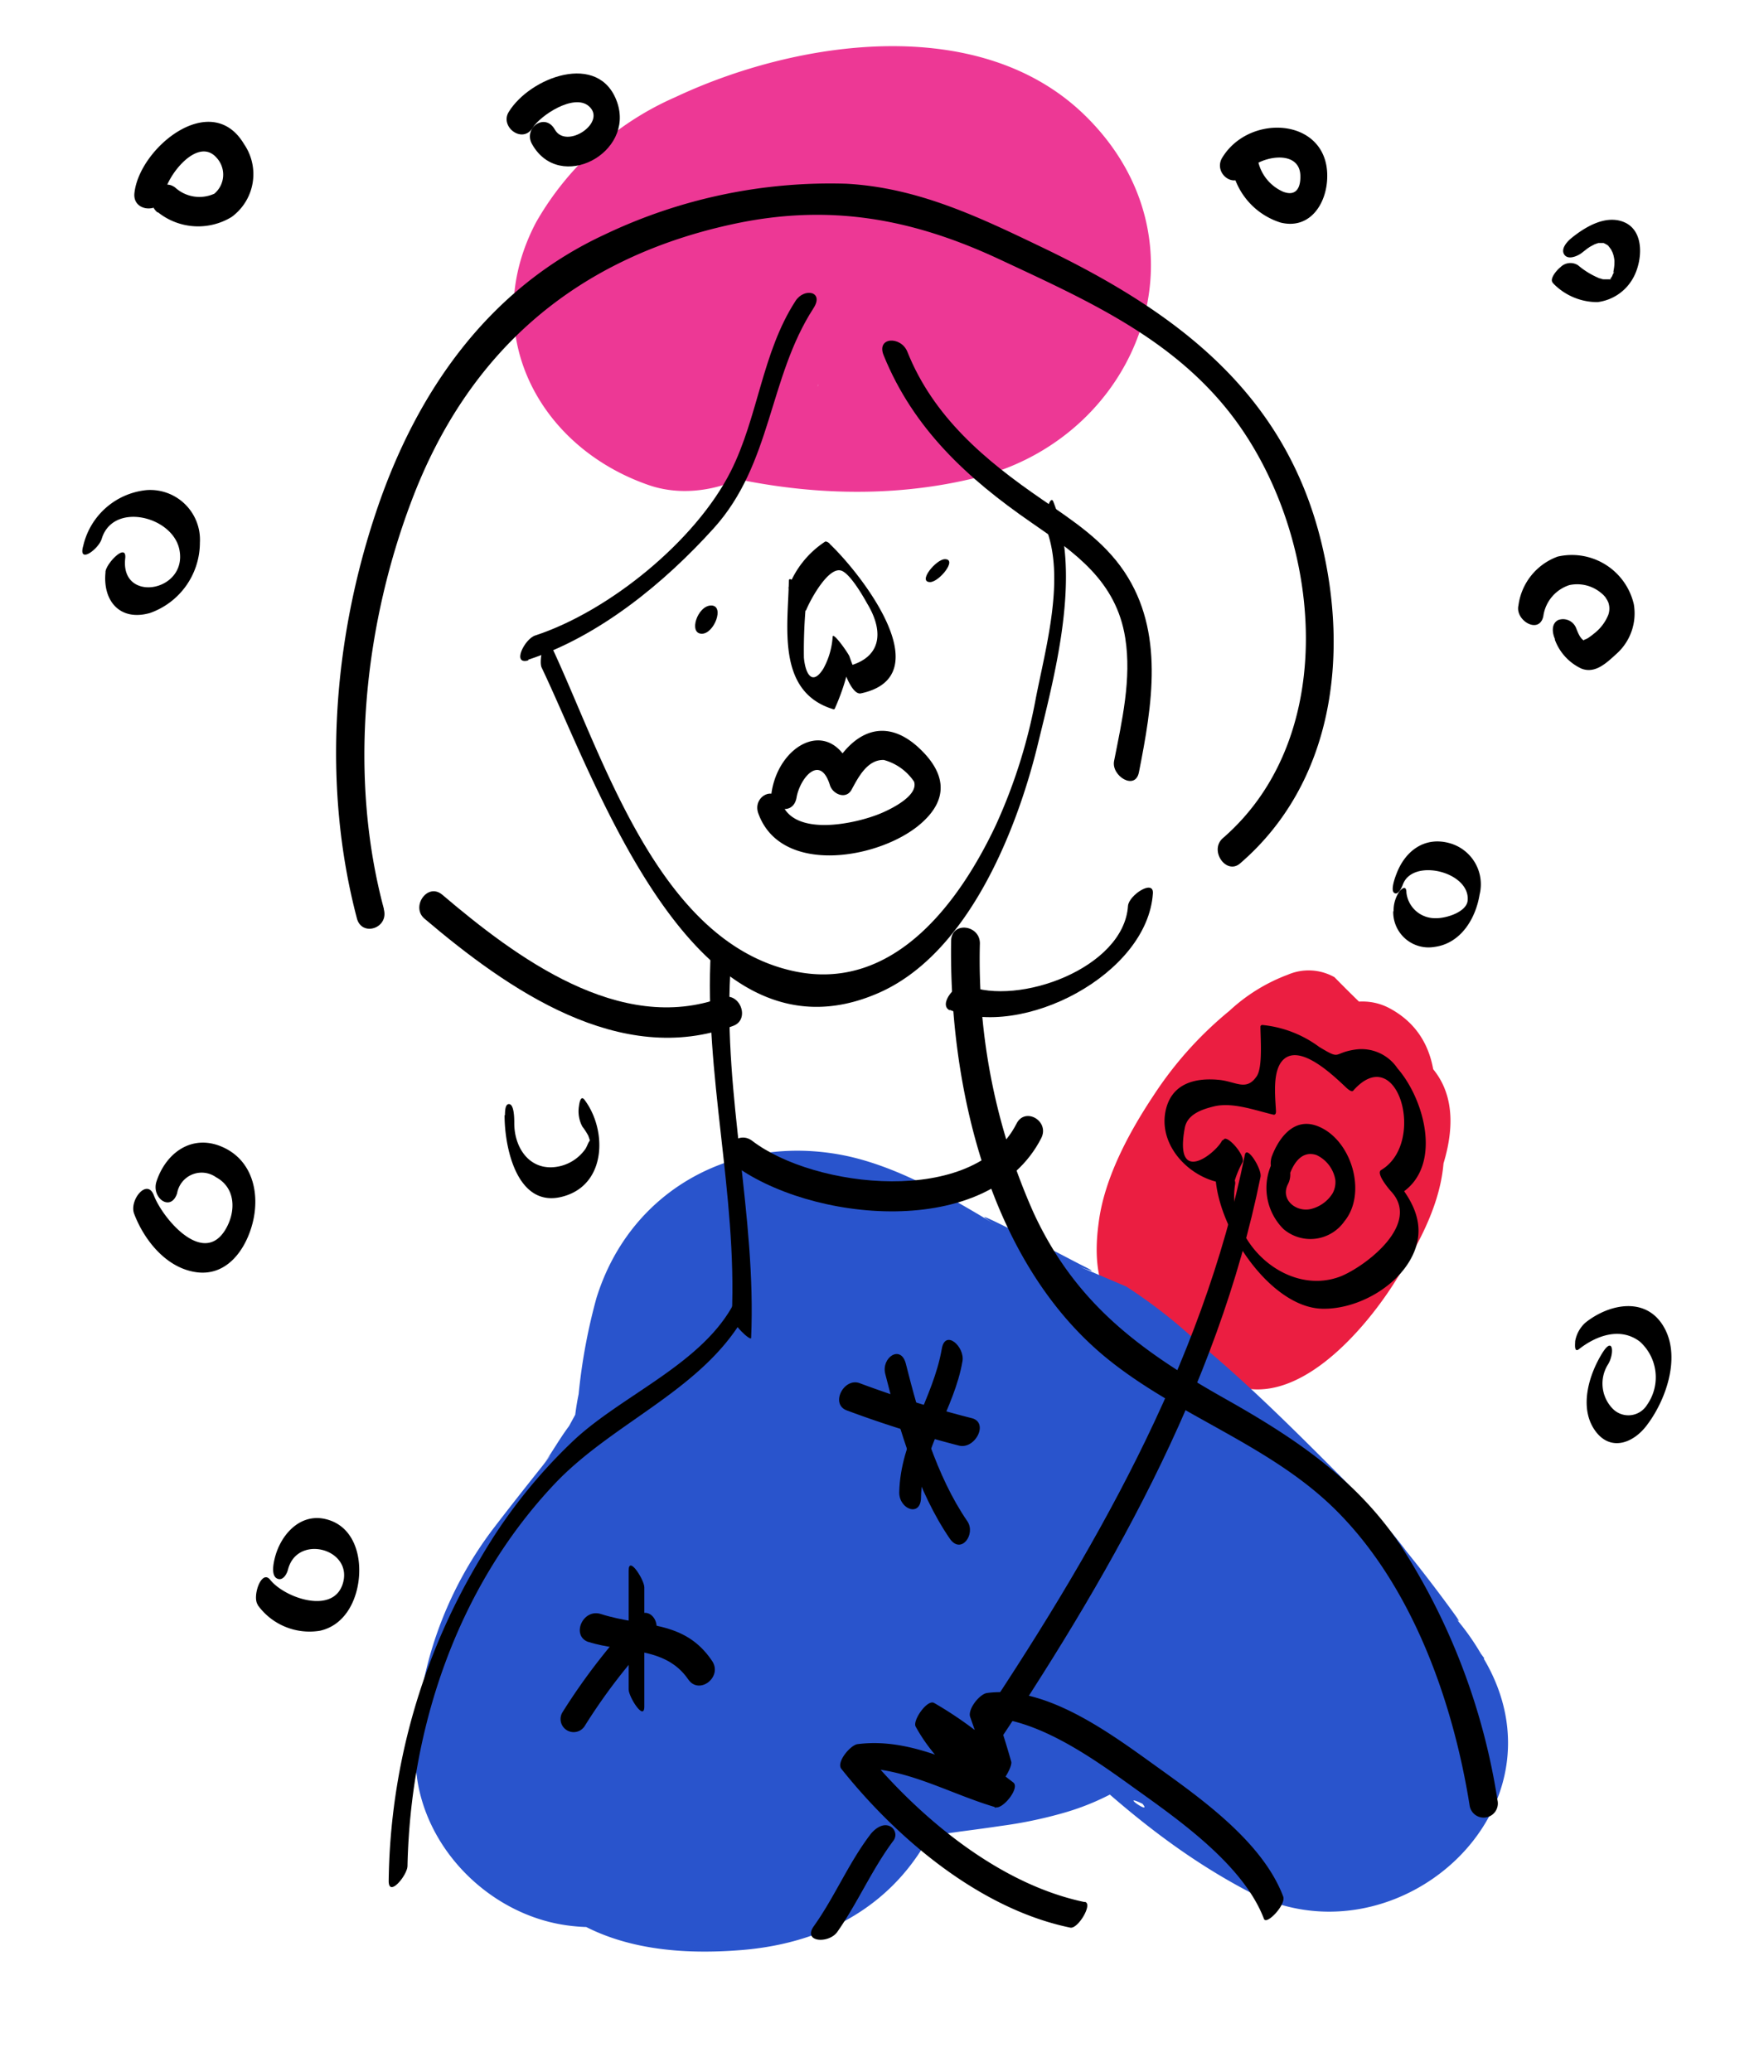 <svg xmlns="http://www.w3.org/2000/svg" viewBox="0 0 141.73 166.47"><defs><style>.a{fill:#eb1e41;}.b{fill:#2954cc;}.c{fill:#ed3895;}</style></defs><title>lady2</title><path class="a" d="M96.19,104.27a5.07,5.07,0,0,1,1.23.92l-1.13-1.36a3.75,3.75,0,0,1,.75,1.44l-.49-2q1,7.64,5.87-13L107.23,86c1.94-.77,2.45-1,1.52-.74l2-.32a4.32,4.32,0,0,1-1.56-.11l1.69.53a.6.6,0,0,1-.5-.16l-4.73,18.16c.29-.36.62-.68.93-1s.39-.41.58-.61c.84-.88,2.09-2.06-1.93,1.94l-8.44,2.7c.86.8,1.71,1.6,2.52,2.45l15.56-23.27a102.29,102.29,0,0,1-7.65-7.07,4.23,4.23,0,0,0-3.75-.2,14.17,14.17,0,0,0-4.69,2.9,29.83,29.83,0,0,0-6.07,6.76c-2,3-4,6.71-4.44,10.29-.45,3.32,0,6,2.32,8.43,2.21,2.28,5.43,3.33,8.3,4.51,5.18,2.13,10.64-4.23,13.1-8.08,1.77-2.77,3.57-5.95,3.95-9.27.19-1.68.54-5.09-1.48-5.92-2.89-1.19-6.26-2.25-8.41-4.63l1.13,1.36a4.14,4.14,0,0,1-.71-1.28l.48,2c-.61-3,2.54-1.65-2,6.9l-3.5,5.3q-2.91,2.76-1.35,1.49l-8.44,2.69a98.5,98.5,0,0,0,7.66,7.07c1.62,1.34,4.66-.08,6-.89a23.51,23.51,0,0,0,7.06-7.19c2.52-3.94,6.43-11,2.47-15.19-.8-.85-1.66-1.65-2.51-2.45-2.25-2.1-7,1.23-8.45,2.69a58.52,58.52,0,0,0-4.37,4.52,28.66,28.66,0,0,0-5.83,10.78c-.69,2.68-1,5.26,1.1,7.37a6.13,6.13,0,0,0,2.85.82,8.72,8.72,0,0,0,3.25-.43c5.34-1.69,9.78-7.42,12.08-12.3,2.17-4.58,4.45-12.41-1.28-15.53-4.85-2.64-10.89,4.62-13.1,8.08-1.77,2.77-3.57,6-4,9.27-.21,1.84-.49,4.85,1.48,5.92Z"/><path class="b" d="M61.28,144.57q.81-2.49,0-.17c.41-.75.81-1.5,1.19-2.26.3-.53,3.33-4.85,1.33-2.24,2.47-3.21,5.26-6.23,7.37-9.7a31.25,31.25,0,0,0,4.42-13.32c.14-1.24.26-2.49.34-3.74q.27-2.58-.15.62,1-4.11-2.81,3.76l-6.48,3.78c-.36.15-5.3,0-4.32.24,1.45.29-2.24-1.25,0,.1,1.27.74,2.62,1.35,3.89,2.08.88.5,1.72,1.06,2.59,1.58,2.45,1.48,1.07.36.45-.11-1.88-1.41,2.64,2.9,3.46,3.66s2,1.66,2.94,2.52c8.28,7.39,14.81,15.33,24.81,20.58,11.79,6.2,26.24-6.58,18.83-18.83a19.55,19.55,0,0,0-2.7-3.71c.85,1,1,1.06.43.27-1.32-1.82-2.68-3.6-4.1-5.34l3.61,6.2c-3.72-9-12.5-15.67-21.67-19a23,23,0,0,0-18.89,1.19,15.17,15.17,0,0,0-4.48,3.54q-2.66,3.15,5-2.81c3.06-.35,3.69-.43,1.87-.26-6-.09-12.53.3-18.19,2.26-11,3.8-16.47,12.53-17.68,23.81L59.71,122c-6.85.48-11.88,1.24-17.4,6-7.17,6.14-5.07,16.48,0,22.89,4.26,5.39,11,6.29,17.4,5.75,10-.86,16.38-7.28,17.3-17.3a10.26,10.26,0,0,1-3,6.92l-2.17,1.59q1.72-.94-.48.06c-3,1,0,.05.6,0,1-.11,4.87-.79-.6,0-2.1.3,11.2-1.5,3.06-.42,2-.27,4-.51,6-.81a35,35,0,0,0,4.87-1,20.18,20.18,0,0,0,9.13-5.41c9.33-9.77-7.34,3.18-9.53,2,.56.3,4.77,1.63,1.54.36,1.68.66,4.38,1.08,5.38,2.29.82,1-2.23-1.13.27.12,1.24.62,5.49,2.26,5.89,2.69-.4-.43-2.89-2.39-1-.22l-3.43-5.89a8.07,8.07,0,0,1,.56,2.21l25.16-10.61c-3.81-5.14-7.19-10.28-11.76-14.83-3.68-3.68-7.37-7.37-11.4-10.68a41.16,41.16,0,0,0-5.61-4.36l-3.74-1.59c1.17.45,1.27.43.29-.06s-2.25-1.19-3.4-1.73c-.86-.4-7.09-3.65-3.38-1.43-3.74-2.24-7.74-4.65-12-5.63-8.94-2-17.58,2.48-20.34,11.37A46.15,46.15,0,0,0,46.49,112a20.93,20.93,0,0,0-.41,3.25l.31-2.33a6.08,6.08,0,0,1-.31,1.13c-.35,1-.27.83.25-.61l-.61,1.12c-.75,1-1.4,2.16-2.13,3.19.82-1.16.8-1,0,0-1.33,1.67-2.65,3.34-3.92,5a30.66,30.66,0,0,0-6.28,17.94c-.23,7,5.58,13.16,12.33,14a14.33,14.33,0,0,0,15.6-10.18Z"/><path class="c" d="M53,36.79c8.12,2.74,17.06,3.66,25.45,1.58,13.24-3.29,19.1-19,8.69-29.13C78.67,1,64,3.22,54.27,7.8a23.91,23.91,0,0,0-11.2,10.06c-4.65,8.83.15,18,9,21.09,6.55,2.31,15.09-3.86,14.41-11-.15-1.56-.34,1.7-.36,1.79-.42,1.56-1.39,3.55,0,.25.23-.56,1.7-3.28.37-1a24.54,24.54,0,0,0-1.47,2.44c.86-.92,1.65-.77-.68.36.48-.23.9-.63,1.37-.89,1-.56,2.07-1.1,3.07-1.68,2-1.16-1.49.42,0,0,.59-.16,1.19-.37,1.76-.57,2.63-.9-1.54-.22,1.11-.22a11.7,11.7,0,0,0,2,0c-.43.08-2.71-.51-1-.09s-.71-.24-1.07-.47a8,8,0,0,1-2.93-3.39c-.66-1.37-.22.92-.23-1.08A10.86,10.86,0,0,1,70.14,17c.38-.5,2.31-2,1.91-1.81-1,.58,2.75-.55.73-.26a27.07,27.07,0,0,0-3.06.7c2.83-.75-.23-.05-1.58,0-4.09.16-8.23.74-12.32.38-5.17-.44-9.8,4.36-10.38,9.16A10.68,10.68,0,0,0,53,36.79Z"/><path d="M43.52,53.63C48,63,55.84,86.21,70.58,79.77c7.06-3.08,11-12.72,12.74-19.71,1.42-5.85,3.64-13.9,1.31-19.76-.27-.69-.84,1.5-.61,2.08,1.6,4,0,9.63-.8,13.73A43.46,43.46,0,0,1,80,66.31C77,72.66,71.67,79.77,63.71,78c-11-2.43-15.36-17.61-19.58-26.45-.33-.7-.88,1.51-.61,2.08Z"/><path d="M64,64.07c.26-1.54,1.89-3.55,2.68-1,.22.73,1.29,1.19,1.74.37.54-1,1.27-2.43,2.59-2.39a4.27,4.27,0,0,1,2.43,1.74c.36,1.1-1.74,2.16-2.7,2.56-2,.83-6.94,1.91-7.93-.84-.55-1.5-2.38-.53-1.88.84,1.85,5.11,10,3.61,13.16.72,2.22-2,1.81-4.07-.27-6-2.78-2.57-5.36-1.23-7,1.78l1.74.37C67,57.42,62.64,59.59,62,63.61c-.25,1.44,1.73,2,2,.46Z"/><path d="M56.39,50.91c1,0,1.85-2.27.75-2.27s-1.85,2.27-.75,2.27Z"/><path d="M74.73,46.76c.72,0,2.22-1.84,1.19-1.84-.71,0-2.22,1.84-1.19,1.84Z"/><path d="M63.38,46.71c-.07,3.61-1,8.87,3.56,10.26a.11.11,0,0,0,.15-.09,17.41,17.41,0,0,0,1.2-3.77l-1.36-1.57c.28.85.66,1.66.95,2.5.13.41.7,1.79,1.29,1.66,6.47-1.38,0-9.63-2.5-12,0-.05-.28-.26-.39-.18a7.63,7.63,0,0,0-2.9,3.57c-.23.57,1.25,2.27,1.39,1.92.37-.9,1.8-3.5,2.82-3.17.69.22,1.73,2,2.07,2.62,1.43,2.35,1.15,4.49-1.77,5.11l1.3,1.66c-.28-.85-.66-1.66-.94-2.5-.08-.23-1.31-2-1.35-1.58a6.11,6.11,0,0,1-.75,2.57c-.88,1.4-1.44.44-1.56-.89a40.47,40.47,0,0,1,.19-4.53c0-.54-1.39-2.29-1.4-1.63Z"/><path d="M30.84,73C28,62.41,29.2,50.46,33.06,40.25c4.53-12,13.16-19.49,25.75-22.23,7.79-1.7,14.48-.48,21.6,2.86,6.81,3.19,13.66,6.21,18.43,12.32,7.31,9.37,9.09,25.76-.6,34.14-1.11,1,.31,3,1.42,2,7.46-6.45,8.75-16.67,6.48-25.87C103.2,31.56,94.57,25.11,84,20c-5.17-2.48-10.14-4.92-16-5.24a42.08,42.08,0,0,0-19.39,4.07C39.29,23.14,33.49,31.41,30.26,41c-3.52,10.42-4.4,22.1-1.58,32.79.4,1.48,2.57.78,2.16-.74Z"/><path d="M42.43,53c5.72-1.88,10.94-6.16,14.93-10.58,4.67-5.18,4.38-12.07,8-17.66.88-1.36-.75-1.66-1.44-.59-2.7,4.16-3,9.32-5.21,13.7C55.87,43.48,48.9,49.12,43,51.05c-.86.28-1.9,2.39-.55,2Z"/><path d="M57.11,76.44c-.54,9.82,2.12,19.44,1.69,29.25,0,.7,1.54,2.08,1.55,1.79.43-9.81-2.22-19.43-1.68-29.24,0-.7-1.54-2.09-1.56-1.8Z"/><path d="M76.42,75.55c-.19,11.56,3,25.66,12.31,33.4,5.83,4.84,13.42,7.08,18.8,12.56,6,6.09,9.23,15.25,10.55,23.54a1.14,1.14,0,1,0,2.24-.42,52.44,52.44,0,0,0-7.69-20.34c-3.61-5.48-8.7-8.84-14.33-12-6.76-3.83-11.89-7.61-15.24-14.83a49.92,49.92,0,0,1-4.33-21.68c0-1.49-2.28-1.79-2.31-.2Z"/><path d="M59,104.64c-2.52,4.88-8.91,7.37-12.83,11a42,42,0,0,0-7.62,9.63,51.49,51.49,0,0,0-7.32,25.84c0,1.34,1.49-.45,1.51-1.21.24-11.14,4-22.36,11.74-30.61,4.8-5.14,12.31-7.7,15.62-14.09.67-1.31-.43-1.82-1.1-.52Z"/><path d="M87.16,152.8c-7.1-1.47-13.72-7.14-18.14-12.68l-1.29,2c4.37-.56,8.19,1.87,12.26,3.06.6.17,2-1.59,1.41-2-2.49-1.91-4.72-3.49-6.28-6.32l-1.48,1.9a31.13,31.13,0,0,1,6.12,4.66c.49.46,1.61-1.47,1.49-1.9-.52-1.83-1.11-3.63-1.74-5.43l-1.36,1.93c4.56-.58,9.78,3.32,13.24,5.8s8.54,6.06,10.16,10.32c.2.55,1.8-1.14,1.55-1.79-1.67-4.41-6.64-7.9-10.3-10.53S84,135.38,79.32,136c-.61.07-1.59,1.31-1.37,1.93.64,1.79,1.22,3.59,1.74,5.42l1.49-1.9a30.76,30.76,0,0,0-6.13-4.65c-.55-.31-1.75,1.42-1.48,1.9,1.57,2.86,3.85,4.56,6.42,6.53l1.41-2c-4.16-1.21-8-3.69-12.5-3.12-.57.07-1.75,1.47-1.29,2,4.5,5.64,11.16,11.25,18.38,12.74.62.13,1.85-1.93,1.17-2.07Z"/><path d="M67.27,155.2c1.65-2.35,2.77-5,4.5-7.32a.77.77,0,0,0-.35-1.21c-.59-.21-1.22.32-1.53.75-1.73,2.29-2.85,5-4.5,7.31-.93,1.3,1.19,1.43,1.88.47Z"/><path d="M79.28,141.37c9.62-14.34,18.55-29.73,22-46.84.12-.6-1.1-2.58-1.26-1.76-3.42,17-12.34,32.29-21.89,46.53-.38.57.82,2.58,1.16,2.07Z"/><path d="M98.19,91.62c-.48,1-3.88,3.74-3-1,.2-1.13,1.43-1.51,2.3-1.73,1.53-.39,3.37.32,4.85.66.17,0,.18-.18.18-.28-.06-1.2-.34-3.43.7-4.24,1.36-1.05,3.82,1.28,4.88,2.28.07.07.48.47.62.31,3.58-4.06,5.92,4.19,2.25,6.37-.45.26.62,1.52.78,1.7,2.47,2.62-2,6-4,6.83-4.36,1.72-9.28-2.79-8.51-7.41.11-.67-1.47-2.17-1.52-1.82-.7,4.16,3.94,11.68,8.46,11.84,3,.1,6.59-2,7.56-4.88.79-2.34-.57-4.33-2.1-6l.79,1.7c3.52-2.08,2.09-7.56-.15-10.13a3.48,3.48,0,0,0-3.36-1.51c-1.9.27-1.09.9-2.93-.21a9.16,9.16,0,0,0-4.55-1.76.15.15,0,0,0-.17.12c0,.9.2,3.27-.3,4-.83,1.22-1.66.43-3,.29-2-.2-3.89.31-4.33,2.54-.6,3.07,2.5,5.86,5.36,5.79a.14.14,0,0,0,.17-.12,7.85,7.85,0,0,1,.66-1.59c.27-.54-1.29-2.3-1.52-1.81Z"/><path d="M102.29,93.26a4.66,4.66,0,0,0,.83,5.47,3.33,3.33,0,0,0,4.89-.61c1.9-2.31.53-6.74-2.27-7.7-1.81-.62-3,1-3.56,2.49a1.75,1.75,0,0,0,.36,1.7.6.6,0,0,0,1.06-.22c.33-.94,1-2,2.18-1.6a2.69,2.69,0,0,1,1.51,2,1.89,1.89,0,0,1-.22,1.07,2.85,2.85,0,0,1-1.78,1.27c-1.15.25-2.44-.75-1.81-2a1.7,1.7,0,0,0-.08-1.7c-.21-.33-.82-.75-1.11-.21Z"/><path d="M58.77,93.43c6.22,4.78,20.68,6.23,24.89-2,.7-1.38-1.32-2.55-2-1.14-3.4,6.66-16.25,5.18-21.23,1.35-1.23-.93-2.8.9-1.62,1.81Z"/><path d="M51.77,137.08v-9.56c0-.6-1.26-2.6-1.26-1.36v9.56c0,.59,1.26,2.6,1.26,1.36Z"/><path d="M47.29,131.9c2.78.9,6.14.3,8,3,.88,1.31,2.8-.19,1.92-1.48-2.25-3.34-5.53-2.67-8.92-3.76-1.48-.48-2.43,1.77-1,2.25Z"/><path d="M51,130a50.11,50.11,0,0,0-5.82,7.57A1,1,0,1,0,47,138.62a46.2,46.2,0,0,1,5.42-7.05c.95-1.1-.31-2.8-1.36-1.59Z"/><path d="M74,120.29c.07-3.92,2.68-7.13,3.33-10.94.2-1.17-1.39-2.6-1.66-1-.69,4-3.34,7.35-3.42,11.55,0,1.35,1.72,2,1.75.41Z"/><path d="M68.06,113.31a89.3,89.3,0,0,0,9,2.82c1.3.31,2.42-1.87,1-2.21a86.75,86.75,0,0,1-9-2.81c-1.27-.46-2.39,1.71-1,2.2Z"/><path d="M71.13,110.38c1.1,4.38,2.6,9.46,5.18,13.22.91,1.32,2.12-.36,1.41-1.4-2.48-3.6-3.88-8.45-4.94-12.65-.4-1.57-2-.49-1.65.83Z"/><path d="M71,28.55c2.39,5.89,6.72,9.88,11.88,13.44,3.51,2.42,6.81,4.69,7.53,9.27.52,3.26-.27,6.69-.9,9.88-.23,1.2,1.71,2.4,2,.89,1.06-5.38,2.07-11.26-1.18-16.11-1.7-2.53-4.15-4.1-6.61-5.8C79.17,37,75,33.51,72.9,28.25c-.52-1.27-2.51-1.19-1.9.3Z"/><path d="M34.12,73.81c6.67,5.66,15.7,12,24.79,8.6,1.41-.52.52-2.8-.92-2.27-8.18,3-16.53-3.23-22.46-8.27-1.2-1-2.55,1-1.41,1.94Z"/><path d="M76.32,81.13c5.8,2.37,15.87-2.84,16.31-9.36.08-1.17-1.93.14-2,1-.33,5-8.81,8.08-12.93,6.39-.84-.34-2.37,1.55-1.39,2Z"/><path d="M12.69,17.05a5.17,5.17,0,0,0,5.92.38,4.26,4.26,0,0,0,1-5.85c-2.63-4.43-8.43.3-8.81,3.94-.16,1.57,2.23,1.64,2.39.15s2.68-4.75,4.21-3a2,2,0,0,1-.18,2.89,2.89,2.89,0,0,1-3.14-.49c-1.18-.91-2.63,1-1.42,2Z"/><path d="M8.48,45.94c-.25,2.32,1.15,4,3.58,3.3a6,6,0,0,0,4-5.64,4,4,0,0,0-4.27-4.23,5.81,5.81,0,0,0-5.1,4.47c-.45,1.53,1.24.26,1.48-.55.9-3,5.69-1.83,6.24.85.7,3.41-4.76,4.36-4.35.72.14-1.31-1.51.36-1.59,1.08Z"/><path d="M10.78,97.51c.8,2.1,2.53,4.28,4.87,4.67,2.52.43,4.08-1.74,4.64-3.91.62-2.4,0-5.08-2.44-6.14s-4.53.49-5.28,2.79c-.42,1.32,1.16,2.47,1.66.94a2,2,0,0,1,3.13-1.29c1.57.85,1.61,2.71.79,4.14-1.78,3.1-5.08-.82-5.79-2.69-.54-1.41-2,.4-1.58,1.49Z"/><path d="M40.54,89.59c0,2.81,1.13,7.84,5.06,6.41,3.14-1.14,3.12-5.31,1.37-7.64-.31-.42-.42.24-.45.48a2.6,2.6,0,0,0,.27,1.66,5.64,5.64,0,0,1,.46.7c.06.11.16.56.16.29s0,.14-.07.21-.18.4-.3.59A3.47,3.47,0,0,1,45,93.68c-2.32.54-3.7-1.37-3.68-3.5,0-.26,0-1.4-.38-1.48s-.36.66-.37.89Z"/><path d="M42.76,11.6c2.22,3.91,8.26.7,6.82-3.4s-7-2-8.71.8c-.73,1.19,1.12,2.59,1.93,1.26.64-1,3.29-2.75,4.49-1.75,1.54,1.29-1.78,3.54-2.71,1.9C43.79,9,42,10.3,42.76,11.6Z"/><path d="M99,13.61a5.74,5.74,0,0,0,3.89,4.27c2.22.55,3.56-1.29,3.73-3.3.42-5.09-6.16-5.63-8.42-1.91-.75,1.24,1,2.62,1.86,1.26s4.47-2.12,4.42.29c0,.95-.41,1.56-1.39,1.18a3.5,3.5,0,0,1-2-2.42c-.38-1.54-2.45-.83-2.09.63Z"/><path d="M20.71,128.94a5.13,5.13,0,0,0,5,2.06c2.11-.47,3.08-2.64,3.15-4.63s-.76-3.94-2.8-4.36-3.57,1.37-4,3.23c-.09.37-.28,1.32.19,1.56s.8-.35.89-.72c.73-2.83,5.11-1.7,4.44,1s-4.69,1.31-5.87-.17c-.71-.89-1.46,1.36-1,2Z"/><path d="M111.94,73.21a2.84,2.84,0,0,0,3.3,2.86c2.11-.27,3.32-2.25,3.64-4.21a3.43,3.43,0,0,0-2.46-4.14c-2-.53-3.54.67-4.22,2.48-.1.25-.5,1.32-.18,1.53s.61-.44.7-.69c.81-2.14,5.41-1,5.2,1.3-.08.92-1.73,1.45-2.6,1.42A2.31,2.31,0,0,1,113,71.71c0-.49-.22-.46-.52-.16a2.7,2.7,0,0,0-.51,1.66Z"/><path d="M128.74,108.69c-1.08,1.74-1.9,4.41-.57,6.25,1.22,1.69,3.06,1,4.14-.44,1.53-2,2.73-5.41,1.43-7.8-1.4-2.59-4.42-2-6.37-.44a2.63,2.63,0,0,0-.81,1.47c0,.22-.11,1,.33.63,1.39-1.08,3.3-1.77,4.86-.59a3.85,3.85,0,0,1,.58,5.09,1.76,1.76,0,0,1-2.72.34,2.89,2.89,0,0,1-.41-3.6c.52-.84.43-2.34-.46-.91Z"/><path d="M124.92,51.37a4.14,4.14,0,0,0,2.14,2.34c1.1.43,2-.44,2.8-1.17a4.35,4.35,0,0,0,1.41-4,5.11,5.11,0,0,0-6.11-3.83A4.85,4.85,0,0,0,122,48.64c-.28,1.21,1.68,2.36,2,.86A3.06,3.06,0,0,1,126.1,47a3,3,0,0,1,2.55.64,2,2,0,0,1,.39.41c0,.05,0,0,.08.14s0,0,.1.2a1.49,1.49,0,0,1,0,1,3.58,3.58,0,0,1-1.14,1.5,5.46,5.46,0,0,1-.48.36c-.17.12-.48.16-.27.23-.38-.13-.58-.75-.71-1.06a1.13,1.13,0,0,0-1.43-.61c-.58.31-.47,1.05-.25,1.54Z"/><path d="M124.78,22.75a4.93,4.93,0,0,0,3.57,1.52,3.8,3.8,0,0,0,2.85-1.91c.77-1.34,1-3.91-.83-4.56-1.45-.52-3.05.46-4.13,1.34-.33.27-.87.86-.55,1.32s1.11.09,1.42-.16l.41-.32c.07-.05.39-.26.11-.09l.33-.18.17-.09c.19-.1-.17.06,0,0l.29-.1c.1,0-.22,0,.06,0,.09,0,.34,0,.06,0l.25,0c.2,0-.1-.06.05,0l.18.09.15.09c.13.09-.1-.09,0,0a.43.43,0,0,1,.09.1,2.62,2.62,0,0,1,.23.32s0,.07.05.1-.05-.14,0,0l.09.26a3.1,3.1,0,0,1,.08.42,2,2,0,0,1,0,.23c0,.14,0,0,0-.05v.16a3.55,3.55,0,0,1-.06.47c0,.05-.07.31,0,.15s0,.12-.06.16a1.45,1.45,0,0,1-.09.22c-.09.24.13-.16,0,0a.86.86,0,0,0-.13.2c-.06.09.2-.21,0,0s.21-.17.06,0,.13-.08,0,0-.12,0,0,0c-.14,0-.27.06,0,0l-.31,0c-.12,0,.23,0,0,0h-.15c-.12,0-.24,0-.35-.06a.63.63,0,0,1-.22-.07,6.38,6.38,0,0,1-1.61-1,1.13,1.13,0,0,0-1.42.16c-.24.18-1,1-.54,1.31Z"/></svg>
